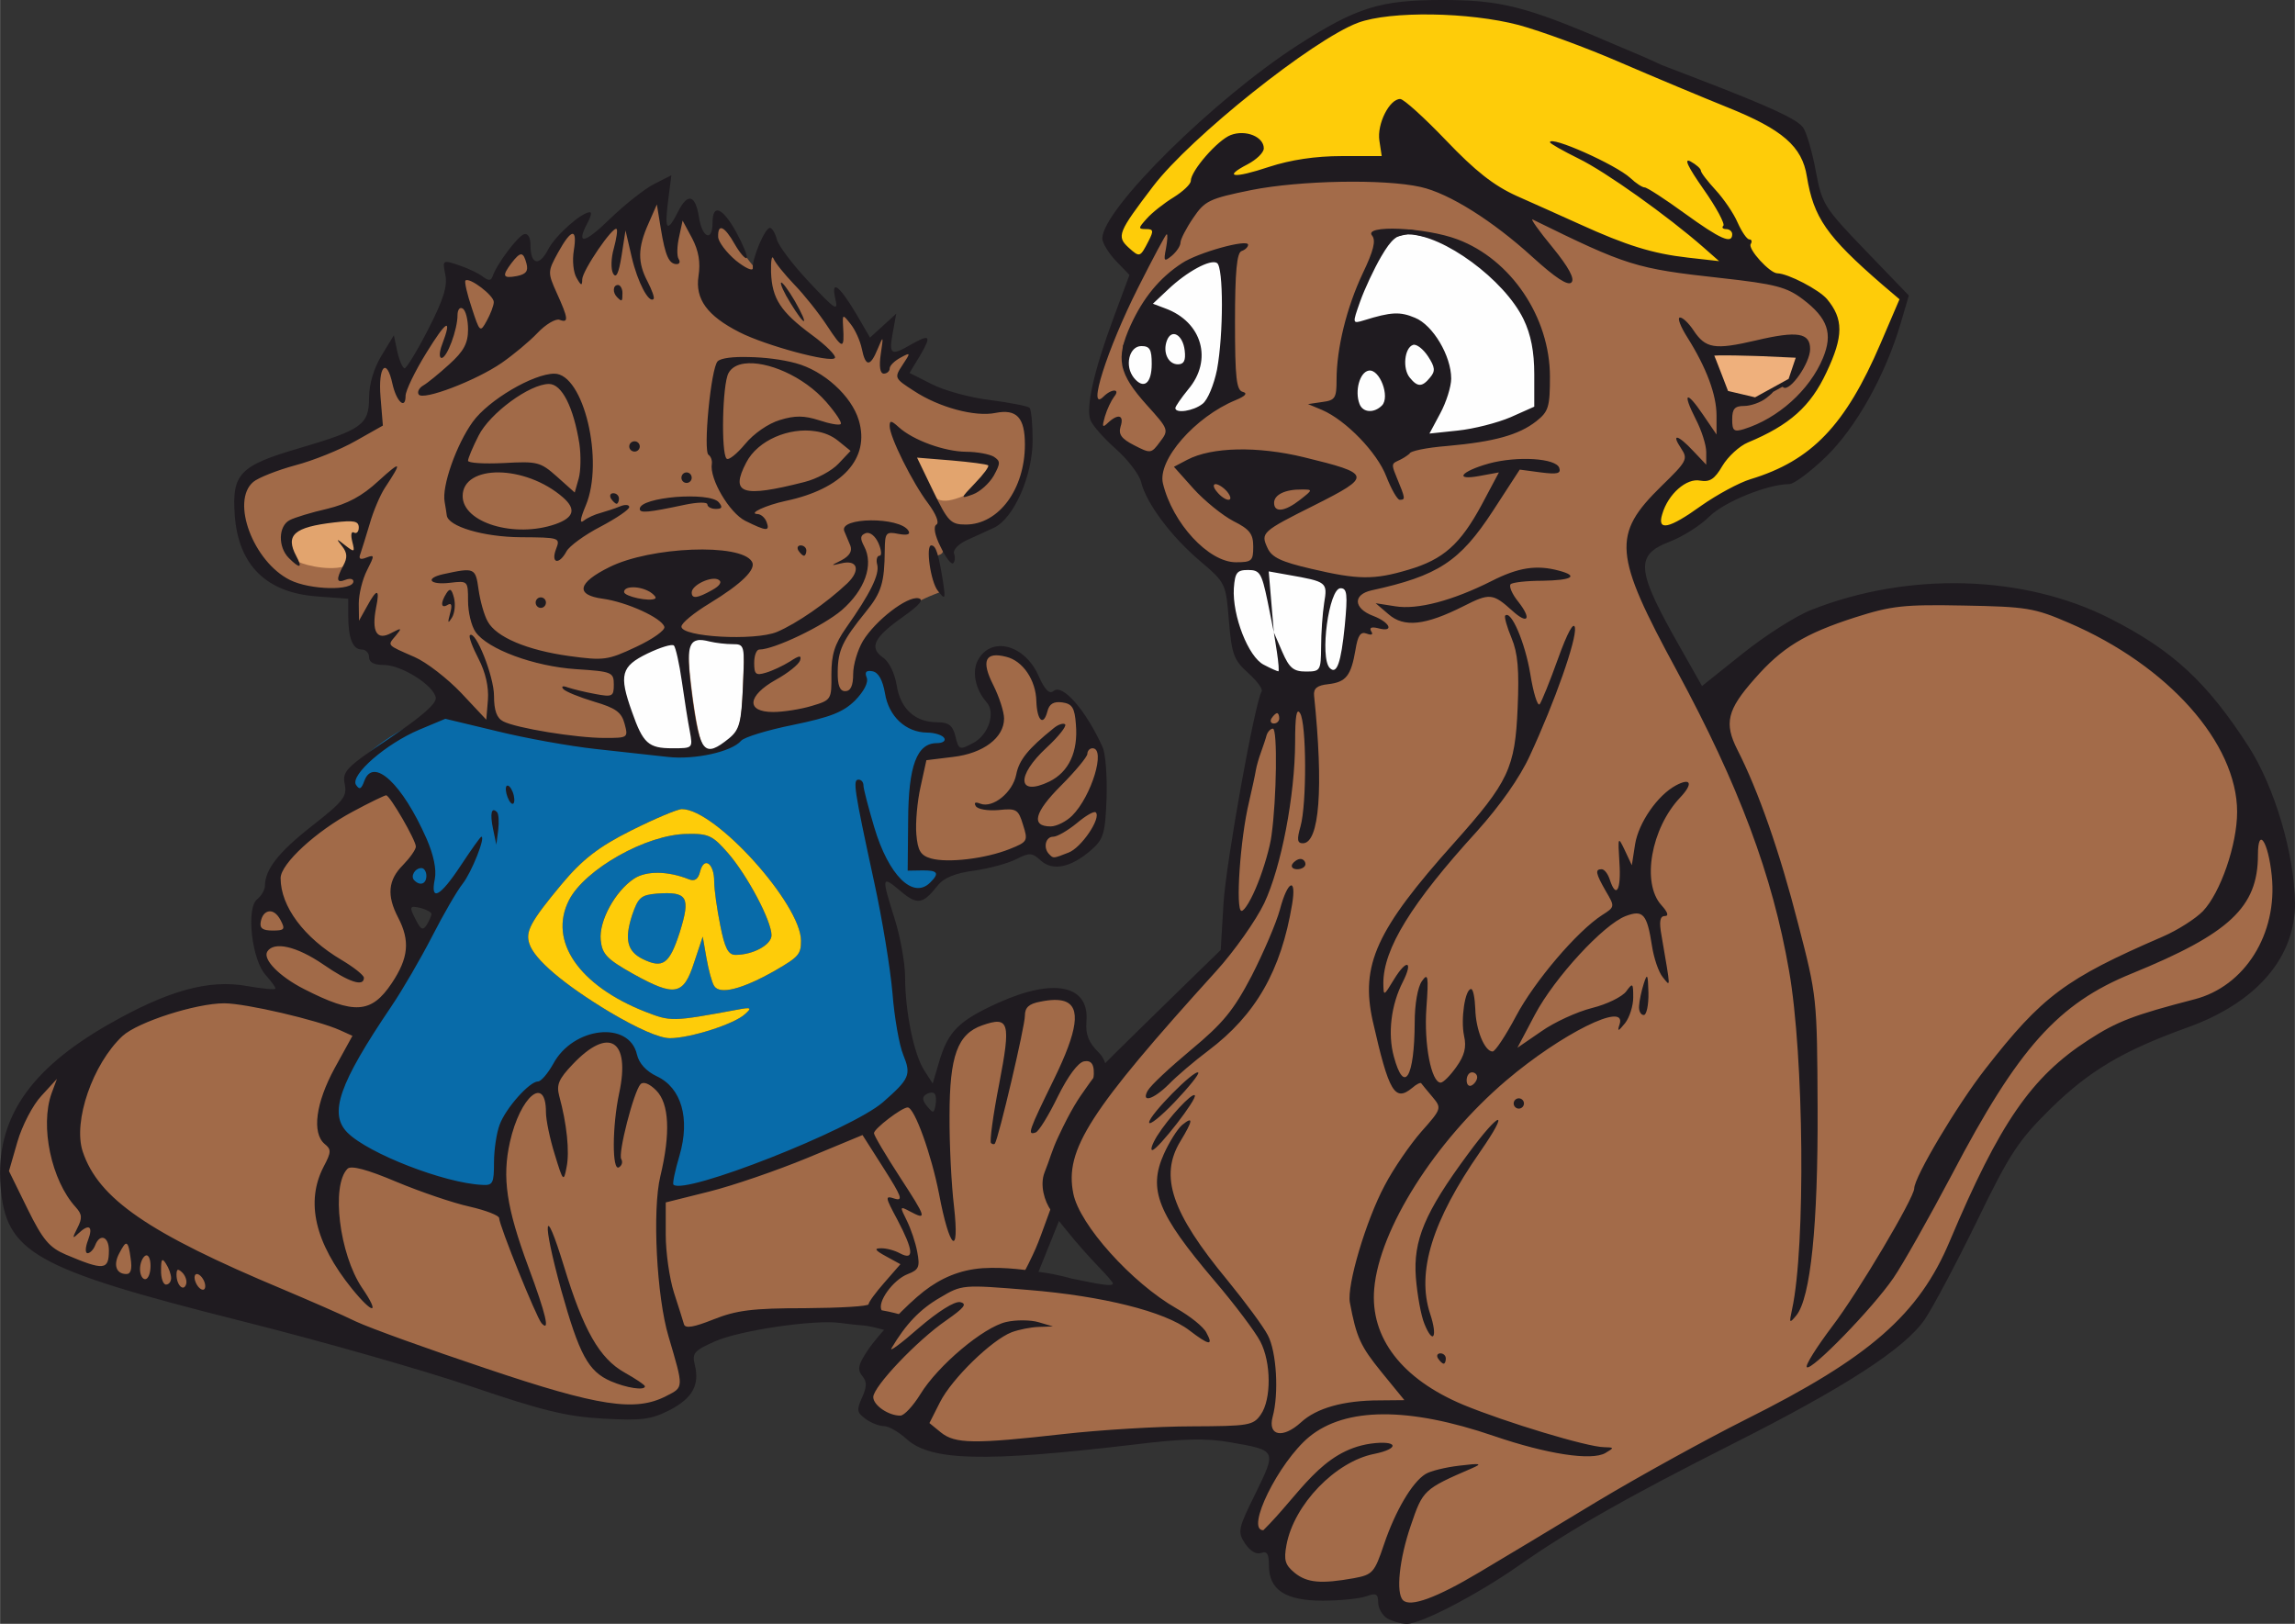 <?xml version="1.0" encoding="UTF-8"?>
<!DOCTYPE svg PUBLIC "-//W3C//DTD SVG 1.1//EN" "http://www.w3.org/Graphics/SVG/1.1/DTD/svg11.dtd">
<!-- Creator: CorelDRAW X6 -->
<svg xmlns="http://www.w3.org/2000/svg" xml:space="preserve" width="98.085mm" height="69.398mm" version="1.1" style="shape-rendering:geometricPrecision; text-rendering:geometricPrecision; image-rendering:optimizeQuality; fill-rule:evenodd; clip-rule:evenodd"
viewBox="0 0 9808 6940"
 xmlns:xlink="http://www.w3.org/1999/xlink">
 <rect x="0" y="0" width="9808" height="6940" fill="#333333" stroke="none"/>
 <defs>
  <style type="text/css">
   <![CDATA[
    .str0 {stroke:#1F1B20;stroke-width:16.68}
    .fil1 {fill:#086BA9}
    .fil4 {fill:#1F1B20}
    .fil0 {fill:#A16A48}
    .fil6 {fill:#A36B49}
    .fil3 {fill:#E2A46E}
    .fil7 {fill:#EFB07C}
    .fil5 {fill:#FECC09}
    .fil2 {fill:#FEFEFE}
   ]]>
  </style>
 </defs>
 <g id="__x0023_Layer_x0020_1">
  <path class="fil0" d="M2644 948c-49,36 -153,117 -175,155 -1,-62 22,-70 -5,-126 -59,22 -140,140 -172,176 -38,-83 -51,-115 -82,-108 -48,78 -93,152 -116,163 -16,7 -71,-21 -118,-44 -49,117 -61,153 -145,282 -32,51 -90,145 -120,221 -28,-37 -15,-114 -68,-123 -46,36 -29,168 -31,214 -15,61 -66,84 -121,115 -136,77 -284,80 -419,156 -94,79 -32,251 18,339 69,128 233,187 371,161 25,-5 33,-3 61,-16 -3,58 -19,102 5,178 107,117 147,131 260,158 155,136 229,224 316,248 119,44 264,57 388,74 61,1 170,21 237,29 112,23 222,36 317,11 63,-16 124,-59 163,-93 36,-3 369,-98 438,-160 15,-30 8,-64 15,-96 9,-50 29,-99 62,-137 42,-49 89,-92 145,-124 54,-28 76,-43 149,-70 -18,-26 -24,-59 -30,-91 -4,-23 -6,-46 -5,-70 7,12 22,7 33,1 11,-3 20,-15 14,-27 -9,-32 -19,-65 -6,-79 35,-14 86,9 141,1 71,-13 129,-65 166,-125 46,-74 64,-164 60,-252 -2,-38 -2,-90 -32,-118 -26,-25 -76,-26 -109,-20 -51,10 -100,-5 -150,-16 -61,-15 -122,-36 -176,-67 -26,-16 -50,-28 -73,-48 -3,-32 33,-62 42,-84 6,-14 5,-40 -7,-37 -22,4 -56,32 -74,44 -11,15 -24,29 -38,39 0,-61 29,-120 10,-166 -39,39 -47,74 -75,112 -25,-62 -50,-147 -93,-193 -45,13 -30,23 -45,50 -115,-109 -169,-206 -271,-316 -28,25 -58,67 -60,89 -70,-69 -101,-159 -158,-211 -32,24 -37,59 -64,89 -50,-20 -53,-70 -88,-119 -60,16 -54,135 -58,172 -65,-94 -41,-242 -56,-257 -103,68 -135,78 -171,116l0 0zm1565 1948l0 0 0 0c-18,-36 -28,-108 39,-111 66,-2 117,23 147,69 45,55 40,133 57,197 14,-33 34,-73 77,-67 71,10 64,30 172,217 8,174 34,308 -7,360 -68,108 -109,101 -180,130 -101,-57 -123,-67 -164,-52 -116,50 -247,70 -373,55 -62,-5 -80,-74 -79,-127 -1,-106 18,-240 51,-338 101,-23 216,1 287,-89 56,-81 -4,-164 -27,-244zm-2577 489l0 0c-92,31 -184,95 -265,149 -66,57 -141,117 -184,195 -88,163 -97,221 -67,341 24,79 67,111 110,143 95,54 197,121 311,116 110,-19 173,-132 207,-226 21,-95 13,-137 -64,-269 -15,-87 105,-137 117,-214 -22,-75 -67,-152 -112,-215 -9,-8 -41,-21 -53,-20l0 0zm1201 1704l0 0 0 0c0,0 197,-17 307,-50 164,-51 613,-310 761,-361 6,-11 39,78 104,121 47,-107 -14,-462 285,-461 190,-125 378,-156 333,129 6,50 123,53 60,212 -62,156 -208,770 -392,937 -191,174 -462,15 -667,-6 -220,17 -490,15 -732,106 11,46 21,95 33,141 21,85 -36,120 -90,138 -81,30 -170,19 -255,19 -182,-30 -356,-97 -532,-151 -341,-106 -716,-203 -1052,-273 -314,-63 -740,-150 -907,-329 -66,-133 -70,-323 -32,-434 75,-148 176,-296 443,-419 149,-85 293,-151 448,-151 155,1 260,38 392,81 40,19 189,35 190,96 -33,109 -121,224 -142,339 89,140 72,160 315,233 584,228 320,186 515,-288 73,-77 143,-113 174,-140 53,-61 111,-128 196,-139 45,4 71,49 116,120 35,56 69,53 139,120 69,68 -10,410 -10,410z"/>
  <path class="fil1" d="M3734 2833c-8,-3 -25,-3 -37,7 -11,9 -13,20 -14,27 -2,7 -2,14 -1,21 0,10 -9,35 -29,59 -20,24 -49,48 -80,63 -4,2 -28,11 -57,20 -28,8 -62,17 -96,25 -169,39 -231,57 -274,89 -9,7 -48,26 -75,34 -81,26 -175,28 -395,3 -243,-28 -336,-44 -574,-98l-202 -46 -76 31c-89,37 -171,85 -238,141 -38,32 -66,86 -79,118 -4,8 -6,11 -7,24 -1,2 -1,4 0,7 0,1 0,3 0,5 1,2 3,7 3,7 0,0 6,8 6,8 0,1 10,8 10,8 0,0 12,3 12,3 0,0 7,0 9,-1 11,-2 14,-5 16,-7 3,-3 5,-4 6,-6 10,-11 22,-34 38,-61 5,-1 7,-3 18,1 16,7 55,43 91,95 36,52 73,120 101,189 4,9 3,13 2,19 -2,6 -7,14 -14,23 -14,20 -41,48 -41,91 0,23 8,44 21,59 14,15 31,23 47,26 16,4 31,4 45,1 14,-2 26,-5 39,-17 6,-6 10,-10 16,-18 6,-7 13,-17 21,-28 9,-11 20,-27 30,-40 -13,23 -20,42 -35,67 -24,38 -79,133 -124,217 -45,82 -112,197 -148,254 -95,147 -154,242 -190,314 -35,71 -48,121 -49,169 0,24 0,41 8,60 8,19 20,31 38,49 51,51 157,102 271,147 113,44 230,79 307,79l71 0 7 -96c8,-107 20,-164 36,-198 9,-17 36,-54 64,-85 15,-15 29,-29 42,-40 12,-11 24,-18 26,-19 31,-13 53,-40 80,-82 18,-29 51,-67 62,-76 60,-50 156,-64 209,-39 13,7 18,10 24,16 5,7 12,18 22,38 27,58 55,88 106,119 46,28 74,65 88,117 14,52 12,118 -8,198 -10,37 -20,78 -23,92l-17 73 85 -14c65,-11 169,-44 288,-88 118,-44 249,-99 359,-152 143,-69 220,-118 280,-183 21,-23 39,-46 41,-78 2,-31 -7,-62 -22,-119 -9,-31 -23,-112 -30,-172 -25,-202 -56,-388 -108,-634 -19,-93 -26,-138 -34,-188 33,119 70,218 114,275 24,32 51,55 83,64 33,8 69,-4 95,-28l78 -73 -139 -9 -30 -2 2 -150c3,-191 14,-262 40,-314 13,-25 38,-41 65,-41 5,0 8,0 13,0 5,-1 12,3 26,-14 7,-9 8,-25 6,-33 -3,-8 -7,-12 -9,-14 -5,-5 -8,-6 -11,-8 -17,-11 -31,-14 -49,-14l-1 0c-1,0 -33,-4 -55,-9 -32,-7 -38,-10 -71,-44 -36,-35 -37,-38 -50,-87 -9,-33 -16,-56 -23,-74 -8,-19 -17,-34 -32,-44 -6,-3 -11,-7 -20,-9l0 0z"/>
  <g id="_754526368">
   <path class="fil2" d="M2805 3206c-40,-12 -66,-49 -102,-146 -61,-170 -58,-215 19,-264 58,-37 149,-71 160,-60 9,9 19,64 61,319 18,112 21,148 12,154 -16,10 -111,8 -150,-3l0 0z"/>
   <path class="fil2" d="M3003 3184c-17,-32 -37,-142 -53,-288 -12,-102 -8,-164 11,-176 6,-3 57,0 115,7l106 12 -6 163c-7,203 -13,223 -75,272 -57,46 -79,48 -98,10l0 0z"/>
  </g>
  <path class="fil3" d="M1270 2236c43,-18 193,-51 264,-56 0,41 9,53 7,91 -2,43 -21,122 -49,140 -54,35 -185,8 -218,-11 -45,-25 -66,-131 -4,-164l0 0z"/>
  <path class="fil3" d="M3956 2057c-30,-60 -53,-110 -53,-110 1,-2 182,14 227,20 22,3 99,12 101,14 29,71 -58,79 -98,132 -96,42 -147,43 -177,-56l0 0z"/>
  <path class="fil4" d="M2869 749l-73 37c-40,20 -126,88 -190,150 -110,107 -147,113 -94,14 13,-24 17,-43 9,-43 -36,0 -147,99 -178,158 -38,75 -76,67 -76,-16 0,-35 -11,-53 -28,-48 -28,10 -117,129 -134,180 -7,19 -17,20 -41,2 -17,-14 -63,-36 -102,-49 -71,-24 -72,-23 -59,41 10,48 -9,107 -73,232 -47,92 -93,167 -101,167 -8,0 -22,-31 -31,-70l-15 -71 -53 87c-33,55 -53,122 -53,180 0,115 -31,137 -300,216 -253,74 -287,109 -274,287 16,213 135,330 351,346l134 10 0 73c0,95 19,144 58,144 17,0 31,15 31,33 0,22 22,33 63,33 75,0 212,86 222,139 5,25 -58,80 -197,174 -187,125 -203,142 -192,196 11,53 -6,74 -140,179 -142,111 -201,186 -201,256 0,16 -15,43 -34,58 -47,39 -22,259 37,323 23,26 42,51 42,58 0,6 -55,1 -123,-11 -162,-29 -337,19 -592,165 -339,194 -481,406 -460,688 21,287 142,355 1026,578 340,85 784,212 987,281 303,103 405,128 562,137 165,9 205,4 284,-36 98,-51 130,-107 108,-195 -12,-49 -2,-60 86,-99 106,-47 422,-94 535,-79 37,5 82,10 100,11 54,5 106,28 192,42 85,15 182,44 261,17 78,-28 151,-27 268,-221l245 -608c39,-135 123,-316 39,-397 -43,-43 -56,-76 -52,-131 14,-157 -138,-189 -377,-81 -168,76 -214,122 -252,250l-28 95 -36 -56c-44,-67 -82,-252 -82,-399 0,-58 -20,-170 -44,-247 -58,-184 -57,-189 24,-121 72,61 96,57 159,-23 27,-34 75,-53 156,-64 64,-9 145,-31 180,-49 57,-29 68,-28 105,6 51,46 128,30 213,-43 55,-48 62,-69 68,-222 3,-93 -4,-192 -17,-220 -71,-157 -171,-272 -209,-240 -18,15 -37,-3 -64,-63 -59,-136 -204,-173 -260,-68 -26,49 -11,124 37,179 40,44 9,139 -56,174 -60,32 -63,31 -78,-32 -11,-43 -29,-56 -76,-56 -95,0 -158,-57 -174,-158 -8,-51 -33,-102 -59,-119 -60,-43 -38,-86 85,-173 72,-51 92,-75 67,-80 -48,-10 -183,94 -237,182 -23,39 -42,102 -42,142 0,50 -11,73 -34,73 -23,0 -33,-24 -32,-84 1,-91 21,-133 120,-255 67,-82 80,-125 81,-264 1,-74 5,-80 59,-69 38,7 52,2 42,-14 -37,-60 -298,-58 -274,2 6,15 18,43 26,62 9,24 -4,44 -37,62 -48,24 -49,25 -3,14 71,-18 86,29 26,86 -88,83 -215,171 -300,207 -95,39 -408,22 -408,-23 0,-15 54,-59 120,-99 138,-84 202,-147 181,-179 -48,-79 -433,-64 -609,24 -136,67 -147,119 -28,135 102,14 252,82 263,120 5,14 -50,53 -121,86 -121,57 -138,59 -285,39 -181,-25 -313,-81 -349,-148 -15,-26 -32,-87 -39,-136 -13,-94 -17,-95 -151,-66 -80,18 -58,47 28,37 77,-9 78,-9 78,77 0,48 14,107 32,133 52,74 250,147 429,159 154,10 162,13 162,66 0,51 -6,54 -80,40 -44,-8 -96,-21 -117,-28 -21,-8 -29,-5 -19,7 10,11 69,35 132,54 92,27 117,45 130,94 16,60 15,61 -85,61 -122,0 -379,-42 -434,-71 -27,-14 -39,-46 -39,-109 0,-83 -79,-282 -103,-259 -6,6 11,51 37,101 30,58 44,120 40,175l-7 85 -107 -114c-59,-62 -149,-132 -200,-154 -121,-53 -116,-48 -80,-91 28,-34 26,-35 -20,-11 -61,33 -84,-6 -64,-109 17,-82 4,-84 -39,-5l-34 61 -1 -73c0,-41 16,-105 35,-142 33,-65 33,-68 -2,-55 -27,11 -35,6 -26,-16 6,-18 24,-75 40,-129 15,-53 44,-121 64,-152 76,-115 72,-120 -26,-31 -71,66 -134,99 -221,120 -66,15 -138,37 -159,48 -49,25 -51,115 -4,162 47,47 60,44 32,-8 -48,-90 -10,-124 162,-144 85,-10 105,-6 105,22 0,18 -10,28 -21,21 -11,-6 -14,10 -7,38 12,47 10,48 -30,17 -39,-31 -40,-30 -13,4 22,28 23,49 5,82 -32,60 -30,77 10,61 18,-7 33,-4 33,7 0,41 -185,37 -271,-6 -157,-78 -254,-337 -157,-419 21,-18 102,-50 179,-71 77,-20 193,-67 258,-104l117 -66 -10 -122c-11,-132 26,-172 51,-56 17,76 56,112 56,51 0,-22 40,-105 89,-184 86,-140 112,-154 67,-35 -12,31 -13,57 -2,57 23,0 68,-121 68,-183 0,-23 10,-36 22,-28 13,7 23,48 23,89 0,59 -18,93 -80,149 -44,40 -94,81 -112,91 -17,10 -26,27 -19,38 17,28 245,-59 355,-135 49,-34 118,-91 153,-128 35,-37 78,-62 94,-56 40,15 38,-5 -12,-115 -39,-87 -39,-91 6,-173 57,-103 83,-106 67,-8 -7,42 -2,94 12,117 19,34 24,35 24,6 1,-38 132,-230 147,-215 5,5 -1,42 -12,83 -12,41 -13,89 -3,107 13,23 24,0 36,-75l17 -109 27 116c25,106 73,197 93,177 5,-5 -7,-38 -25,-73 -44,-83 -43,-146 3,-249l36 -82 17 104c19,116 35,151 68,151 12,0 16,-10 8,-22 -8,-13 -7,-55 2,-94l15 -70 41 76c28,54 36,103 27,161 -15,98 37,170 175,240 111,57 393,133 408,110 6,-10 -38,-54 -98,-98 -134,-99 -171,-155 -175,-269 -1,-49 3,-75 11,-57 7,18 47,67 88,110 41,42 105,122 141,177 67,102 74,102 68,3 -3,-54 -2,-54 32,-11 20,25 41,72 48,106 16,78 36,78 68,0 24,-58 25,-57 13,22 -8,54 -3,84 13,84 13,0 25,-10 25,-22 0,-12 20,-32 46,-46 44,-24 45,-23 9,31 -36,55 -35,57 49,111 106,70 261,112 348,94 91,-18 126,20 126,135 0,191 -112,342 -253,342 -64,0 -76,-13 -139,-143l-69 -143 147 12c81,7 151,16 157,21 5,5 -20,39 -56,76 -64,67 -64,68 -9,48 30,-11 70,-47 89,-80 29,-53 29,-62 0,-81 -19,-11 -72,-21 -118,-21 -93,-1 -226,-49 -288,-105 -32,-29 -39,-30 -39,-5 0,47 98,243 164,330 34,46 49,83 36,91 -14,8 -8,45 18,96 22,46 46,77 54,69 7,-8 9,-26 3,-41 -5,-15 18,-40 52,-56 34,-15 87,-40 118,-54 85,-39 166,-222 166,-374 0,-69 -6,-132 -13,-139 -7,-7 -83,-22 -168,-33 -85,-10 -198,-41 -250,-68l-95 -48 46 -76c49,-84 42,-92 -42,-44 -83,48 -93,42 -76,-50l15 -83 -56 51 -56 51 -58 -100c-74,-124 -110,-151 -90,-65 13,55 0,47 -111,-71 -69,-73 -132,-156 -139,-183 -7,-28 -21,-50 -30,-50 -21,0 -76,130 -73,172 1,15 -32,0 -73,-33 -40,-34 -74,-79 -75,-100 -2,-60 27,-47 71,31 22,38 45,64 51,59 6,-6 -16,-58 -47,-115 -58,-102 -99,-118 -99,-36 0,83 -44,66 -58,-23 -15,-97 -48,-106 -89,-25 -46,92 -59,81 -44,-37l15 -118zm-642 338l0 0c10,1 16,14 23,40 8,32 -2,45 -42,53 -60,11 -64,0 -22,-56 19,-25 32,-37 41,-37zm-238 112l0 0c16,-16 122,64 121,92 0,15 -14,51 -30,80 -28,51 -30,50 -64,-55 -20,-59 -32,-112 -27,-117zm1349 9l0 0 0 0c4,-5 31,31 59,79 62,109 47,116 -19,8 -27,-43 -45,-83 -40,-87zm-697 10l0 0c10,0 19,16 19,34 0,38 -2,39 -23,18 -20,-20 -18,-52 4,-52zm559 308l0 0 0 0c65,1 141,10 200,26 120,32 239,140 270,244 49,163 -70,294 -313,345 -83,18 -162,54 -120,56 14,0 32,15 39,34 15,41 0,40 -91,-5 -68,-34 -154,-180 -143,-244 2,-14 -4,-31 -14,-38 -24,-14 10,-372 39,-400 14,-14 68,-20 133,-18zm-19 28l0 0c95,-13 253,53 350,164 40,46 68,88 62,94 -6,7 -48,-1 -93,-16 -63,-20 -102,-21 -167,-1 -50,15 -112,58 -149,103 -35,42 -71,71 -79,62 -24,-24 -18,-317 8,-365 12,-23 37,-37 68,-41zm-812 43l0 0 0 0c125,0 214,374 134,564 -24,57 -27,79 -8,64 15,-12 48,-27 72,-33 24,-7 62,-19 83,-28 22,-9 39,-7 39,3 0,11 -55,48 -123,84 -68,35 -133,83 -145,105 -32,60 -68,52 -45,-9 19,-49 16,-50 -151,-51 -159,-1 -311,-46 -316,-94 -1,-9 -5,-34 -9,-57 -13,-66 50,-245 120,-342 67,-93 259,-206 349,-206zm-23 44l0 0c55,0 105,99 130,256 7,49 6,116 -3,148l-17 60 -76 -68c-71,-63 -83,-66 -228,-58 -84,4 -152,0 -152,-10 0,-10 20,-58 45,-107 49,-97 219,-221 301,-221l0 0zm1138 202l0 0c37,5 71,19 98,41l53 43 -52 55c-28,30 -93,65 -145,78 -267,68 -319,51 -249,-83 50,-97 185,-151 295,-134l0 0zm-772 43l0 0c12,0 22,10 22,22 0,12 -10,22 -22,22 -13,0 -23,-10 -23,-22 0,-12 10,-22 23,-22zm-580 133l0 0c87,1 194,37 274,107 57,50 47,86 -32,114 -175,61 -397,-6 -397,-120 0,-68 68,-102 155,-101zm802 0l0 0c12,0 22,10 22,23 0,12 -10,22 -22,22 -12,0 -22,-10 -22,-22 0,-13 10,-23 22,-23zm-313 89l0 0c13,0 24,10 24,23 0,12 -5,22 -10,22 -5,0 -16,-10 -24,-22 -7,-13 -3,-23 10,-23zm267 16l0 0 0 0c80,-6 164,-1 184,23 17,21 14,28 -13,28 -20,0 -36,-9 -36,-19 0,-11 -42,-10 -95,1 -160,34 -194,37 -194,18 0,-26 74,-44 154,-51zm811 155l0 0c18,-7 41,11 55,42 13,30 15,54 5,54 -11,0 -16,18 -10,39 10,42 -30,123 -133,269 -49,70 -63,114 -63,199 1,108 0,110 -84,135 -46,14 -121,26 -165,26 -117,0 -111,-69 12,-138 51,-28 97,-65 103,-82 7,-23 -2,-23 -43,4 -29,18 -75,40 -103,48 -43,13 -50,7 -50,-42 0,-32 10,-57 22,-57 63,0 272,-100 352,-168 99,-86 138,-194 96,-273 -18,-34 -17,-47 6,-56l0 0zm-277 52l0 0c13,0 24,10 24,22 0,12 -5,22 -10,22 -6,0 -16,-10 -24,-22 -7,-12 -3,-22 10,-22zm558 0l0 0c20,0 31,35 51,161 10,69 8,73 -23,33 -31,-38 -53,-194 -28,-194zm-909 147l0 0c16,9 5,26 -28,44 -64,36 -87,38 -87,10 0,-32 86,-72 115,-54l0 0zm-365 32l0 0c23,0 50,7 72,20 17,11 28,24 22,28 -22,15 -133,-9 -133,-28 0,-14 17,-20 39,-20l0 0zm-780 12l0 0 0 0c5,4 9,14 14,33 7,28 3,66 -9,85 -17,27 -19,23 -8,-17 10,-36 7,-48 -10,-38 -29,18 -32,-8 -5,-50 7,-11 13,-16 18,-13zm385 31l0 0c12,0 22,10 22,22 0,13 -10,23 -22,23 -12,0 -22,-10 -22,-23 0,-12 10,-22 22,-22zm667 184l0 0c14,-4 32,-1 56,5 25,6 68,11 97,11 51,0 52,4 44,181 -7,156 -15,185 -60,222 -104,84 -124,62 -156,-172 -23,-174 -23,-237 19,-247l0 0zm-98 22l0 0c7,7 23,76 34,154 11,77 26,173 34,213 13,72 13,72 -75,72 -102,0 -125,-21 -172,-155 -57,-159 -47,-195 66,-250 54,-26 105,-42 113,-34l0 0zm1420 48l0 0c71,17 127,99 129,190 3,83 30,108 47,44 8,-33 27,-44 64,-39 42,6 53,23 58,94 10,117 -30,203 -113,244 -137,66 -144,-23 -12,-145 51,-47 86,-92 79,-99 -7,-7 -30,0 -50,17 -108,87 -147,135 -159,197 -15,77 -100,145 -153,125 -22,-9 -29,-5 -20,10 8,14 52,21 98,17 76,-8 84,-3 104,63 22,69 20,73 -58,104 -103,41 -263,60 -335,40 -45,-13 -57,-33 -63,-104 -4,-49 4,-140 18,-202l25 -114 114 -14c129,-15 218,-82 218,-164 0,-29 -21,-93 -46,-143 -53,-104 -35,-144 55,-121l0 0zm-571 62l0 0c25,5 43,37 53,94 16,99 89,167 180,168 32,0 66,11 73,23 8,12 -6,22 -31,22 -86,0 -122,97 -123,331l-2 214 62 -1c67,-1 75,12 34,52 -73,73 -178,-31 -239,-237 -25,-84 -46,-164 -46,-178 0,-14 -9,-25 -21,-25 -25,0 -20,37 66,434 35,159 70,374 79,478 8,104 29,223 46,264 35,86 27,103 -87,203 -137,118 -849,398 -895,352 -5,-5 7,-61 26,-125 46,-158 8,-289 -97,-338 -46,-22 -76,-55 -85,-93 -33,-146 -273,-119 -358,40 -23,41 -52,75 -65,75 -36,0 -138,114 -164,185 -13,34 -24,107 -24,161 0,89 -5,99 -50,96 -161,-7 -487,-134 -576,-223 -81,-81 -37,-208 186,-538 49,-72 127,-207 175,-300 48,-94 107,-196 131,-226 38,-48 99,-201 80,-201 -4,0 -43,55 -88,123 -89,135 -131,156 -111,58 8,-41 -5,-103 -35,-172 -104,-236 -228,-351 -266,-248 -13,36 -21,40 -36,17 -25,-42 129,-176 272,-236l110 -46 221 53c121,30 311,64 421,76 110,12 249,27 309,34 115,13 273,-22 313,-69 12,-15 113,-46 223,-68 159,-33 213,-54 264,-104 38,-39 58,-77 50,-98 -10,-24 -2,-32 25,-27l0 0zm940 329l0 0c58,0 -4,205 -87,288 -25,25 -67,46 -92,46 -85,0 -70,-60 44,-174 62,-62 113,-124 113,-136 0,-13 10,-24 22,-24zm-2504 161l0 0c7,-6 18,6 26,26 8,21 9,43 3,49 -6,6 -17,-6 -25,-27 -8,-20 -10,-42 -4,-48zm-515 40l0 0c16,0 127,192 127,219 0,13 -25,48 -55,79 -64,64 -70,130 -21,224 52,100 45,173 -27,281 -87,130 -160,135 -375,25 -106,-54 -177,-127 -157,-160 28,-45 125,-23 238,54 111,77 175,98 175,58 0,-11 -43,-45 -95,-76 -161,-95 -261,-229 -261,-350 0,-61 152,-201 308,-284 72,-39 137,-70 143,-70l0 0zm1264 59l0 0 0 0c144,0 509,407 509,562 0,58 -9,69 -109,127 -142,81 -238,105 -262,67 -10,-15 -24,-69 -33,-119l-16 -92 -37 111c-45,140 -82,147 -259,49 -114,-64 -134,-85 -140,-146 -8,-81 61,-209 143,-262 52,-34 144,-33 234,3 25,10 39,-1 48,-34 17,-65 60,-34 60,43 0,34 12,119 26,188 19,97 34,126 65,126 75,0 154,-43 154,-84 0,-61 -102,-254 -185,-350 -66,-76 -84,-85 -176,-83 -174,2 -436,151 -504,282 -91,177 45,367 323,477 113,44 115,44 397,-8 58,-11 62,-8 33,18 -44,43 -236,104 -322,104 -45,0 -138,-41 -258,-112 -196,-118 -322,-225 -343,-292 -17,-51 3,-92 138,-254 87,-104 156,-159 298,-230 100,-50 197,-91 216,-91zm-790 13l0 0 0 0c7,7 9,41 5,76l-8 63 -14 -67c-14,-67 -7,-96 17,-72zm2559 1l0 0c24,24 -62,152 -117,172 -66,26 -64,25 -82,7 -27,-27 -16,-75 17,-75 17,0 62,-26 101,-58 38,-32 74,-53 81,-46zm-2882 238l0 0c11,0 21,15 21,33 0,35 -27,45 -52,19 -17,-17 3,-52 31,-52zm1007 109l0 0c130,-9 144,14 97,165 -44,136 -72,157 -158,115 -67,-33 -79,-84 -46,-187 25,-77 38,-87 107,-93zm-1050 62l0 0c2,-8 16,-6 41,0 25,7 45,18 45,26 -1,8 -10,28 -20,45 -16,25 -25,22 -44,-15 -17,-32 -25,-49 -22,-56zm-608 14l0 0c16,-2 34,10 48,36 22,41 18,46 -33,46 -43,0 -56,-10 -51,-37 5,-28 19,-43 36,-45zm3399 384l0 0c72,24 56,127 -44,332 -110,225 -116,242 -79,229 13,-4 55,-72 94,-152 44,-89 87,-147 113,-152 61,-11 68,69 -68,429 -136,360 -115,325 -170,437 -56,112 -147,241 -262,259 -158,25 -207,-34 -365,-61 -21,-34 49,-131 112,-155 47,-18 52,-31 40,-94 -7,-40 -28,-101 -45,-135 -30,-60 -30,-62 13,-39 75,40 72,29 -42,-146 -61,-94 -111,-178 -111,-188 0,-19 119,-110 144,-110 29,0 101,200 134,369 45,239 89,276 64,54 -11,-92 -20,-267 -19,-389 0,-254 34,-348 140,-385 115,-40 123,-14 72,251 -26,132 -41,245 -35,252 6,6 14,7 17,2 16,-24 129,-504 128,-546 0,-35 17,-51 66,-60 44,-9 78,-10 103,-2l0 0zm-3591 9l0 0c92,0 400,72 495,115l53 24 -76 138c-81,149 -98,277 -43,324 29,23 29,35 -4,97 -78,150 -38,325 121,522 92,113 121,110 43,-4 -97,-144 -133,-438 -62,-509 15,-15 84,3 209,56 103,43 244,91 313,106 70,16 126,38 126,49 0,31 159,424 181,449 38,42 19,-38 -56,-240 -94,-254 -113,-382 -79,-534 44,-196 154,-288 154,-128 0,34 17,115 38,182 35,115 38,118 50,54 14,-66 1,-187 -31,-304 -13,-49 -3,-73 58,-137 154,-162 247,-104 198,124 -30,141 -31,335 -1,317 13,-8 17,-23 10,-35 -15,-23 53,-288 82,-320 12,-13 38,-3 67,26 56,56 62,183 18,367 -35,143 -16,516 35,685 65,221 66,216 -9,254 -132,69 -289,45 -770,-117 -245,-82 -495,-172 -557,-201 -61,-30 -202,-91 -313,-138 -574,-240 -788,-387 -855,-589 -42,-129 43,-374 170,-493 65,-60 314,-140 435,-140l0 0zm-715 323l0 0 -23 62c-50,140 -1,372 103,486 28,31 29,47 7,90 -22,43 -21,47 3,24 47,-45 66,-33 43,27 -12,31 -13,56 -2,56 10,0 25,-15 32,-33 20,-53 59,-39 59,21 0,85 -21,87 -184,18 -70,-30 -98,-62 -164,-196l-79 -161 36 -125c20,-69 66,-158 103,-197l66 -72zm3751 63l0 0c6,6 8,29 4,50 -7,35 -10,35 -36,4 -21,-25 -22,-40 -4,-51 13,-8 30,-10 36,-3zm-308 177l0 0 91 143c75,118 84,140 47,129 -43,-14 -42,-9 11,90 69,131 73,176 12,144 -23,-13 -61,-23 -83,-22 -30,0 -24,9 22,34l62 34 -68 78c-37,42 -68,84 -68,93 0,9 -122,16 -272,17 -225,0 -293,9 -391,48 -83,33 -120,40 -126,21 -4,-14 -23,-75 -43,-136 -19,-60 -35,-171 -35,-247l0 -138 184 -46c101,-25 290,-90 421,-144l236 -98zm-1345 394l0 0 0 0c3,-23 26,27 69,167 83,273 152,394 259,454 48,27 87,53 87,59 0,19 -79,7 -146,-22 -96,-42 -134,-112 -212,-390 -41,-150 -60,-245 -57,-268zm-1800 71l0 0c7,3 12,23 17,62 7,45 1,67 -18,67 -44,0 -57,-39 -31,-88 16,-30 25,-45 32,-41zm79 51l0 0c13,-8 23,11 23,43 0,32 -10,57 -23,57 -12,0 -22,-19 -22,-43 0,-24 10,-49 22,-57zm72 20l0 0c4,-4 9,1 17,14 12,18 22,46 22,61 0,15 -9,28 -22,28 -12,0 -22,-28 -21,-62 0,-23 1,-37 4,-41l0 0zm67 40l0 0c4,-1 11,3 20,12 13,13 21,36 16,50 -11,33 -41,3 -41,-41 0,-13 2,-19 5,-21l0 0zm82 18l0 0c11,0 25,15 32,33 7,19 4,34 -6,34 -11,0 -25,-15 -32,-34 -7,-18 -4,-33 6,-33z"/>
  <path class="fil5" d="M7121 2112c29,-33 111,-87 175,-107 41,-13 130,-122 171,-143 119,-56 223,-125 277,-204 52,-78 95,-197 95,-255 0,-60 -42,-114 -98,-152 -259,-99 -344,-85 -596,-131 -71,-14 -76,-12 -265,-88 -106,-42 -425,-165 -495,-204 -107,-45 -188,-53 -437,-130 -183,1 -394,4 -523,42 -136,23 -267,81 -458,234 -35,62 -88,143 -101,143 -15,0 -89,-43 -94,-61 -5,-22 6,-101 75,-194 70,-93 148,-173 246,-265 222,-208 574,-473 700,-521 134,-51 458,-47 683,3 104,23 284,98 569,219 96,41 315,124 381,150 72,29 242,115 285,200 8,17 32,120 41,160 29,126 217,305 383,476 -132,314 -192,461 -287,570 -75,87 -200,166 -323,207 -74,25 -171,70 -261,130 -206,154 -245,55 -143,-79l0 0z"/>
  <path class="fil6" d="M5723 6784c-121,18 -183,-13 -234,-67 -36,-106 -82,-95 -152,-171 29,-216 140,-303 130,-363 -10,-62 -198,-64 -404,-63 -181,1 -334,22 -594,48 -259,26 -389,33 -437,9 -116,-54 -237,-100 -310,-162 -11,-47 -8,-146 -7,-177 239,-341 356,-374 511,-382 272,20 695,108 695,108 -199,-189 -389,-334 -390,-527 0,-163 223,-462 669,-938 107,-115 61,-203 65,-346 59,-356 101,-673 168,-821 -164,-130 -156,-247 -183,-499 -93,0 -275,-268 -340,-398 -56,-161 -232,-124 -233,-318 5,-91 48,-219 91,-325 43,-110 77,-195 206,-401 28,-25 157,-135 186,-149 50,-24 258,-73 394,-86 149,-13 473,-1 541,17 108,35 316,104 472,162 265,113 524,205 750,232 257,32 352,58 435,127 61,49 85,111 80,169 -11,115 -155,285 -295,354 -98,62 -163,146 -234,194 -64,42 -137,49 -191,91 -146,153 -138,227 -103,369 19,72 47,127 265,554 229,-219 343,-333 628,-433 183,-63 306,-46 594,-33 205,10 310,48 447,107 349,151 507,356 650,659 58,111 129,291 149,428 20,161 -52,332 -157,437 -62,62 -179,117 -297,149 -289,78 -358,131 -520,292 -137,137 -242,294 -393,640 -84,193 -135,281 -235,386 -142,149 -332,265 -715,466 -323,168 -457,242 -873,491 -191,114 -371,218 -414,238 -83,40 -147,40 -165,22 -56,-97 -79,-131 -250,-90l0 0z"/>
  <polygon class="fil2 str0" points="5217,1092 5064,1140 4940,1250 4866,1363 4808,1478 4806,1566 4855,1654 4960,1751 5022,1816 5247,1689 5244,1350 5244,1112 "/>
  <polygon class="fil2 str0" points="5935,1012 5846,1164 5779,1339 5736,1728 5867,1856 5915,1952 5971,1938 6095,1886 6409,1837 6585,1745 6564,1436 6422,1173 6259,1055 6131,1013 6026,989 "/>
  <polygon class="fil2 str0" points="5403,2414 5296,2421 5258,2451 5256,2565 5295,2779 5411,2898 5549,2928 5650,2904 5735,2883 5766,2792 5789,2583 5773,2500 5608,2451 "/>
  <g id="_754528960">
   <path class="fil4" d="M7102 278l156 60c307,118 422,171 448,207 14,19 39,103 54,185 27,143 35,156 213,341l185 192 -35 119c-66,223 -190,444 -318,569 -67,65 -138,118 -158,118 -92,0 -279,76 -342,139 -38,38 -114,86 -169,107 -151,58 -144,121 48,458l90 159 174 -139c95,-76 226,-160 292,-186 417,-165 910,-151 1279,37 268,136 414,272 592,548 110,172 195,457 197,666 3,234 -165,429 -464,535 -271,98 -415,183 -582,347 -137,136 -173,190 -314,481 -88,180 -188,368 -222,418 -86,125 -339,289 -823,533 -451,228 -691,364 -912,519 -179,125 -419,250 -479,249 -24,0 -62,-11 -83,-23l0 0c-21,-13 -39,-43 -39,-68 0,-37 -9,-42 -50,-27 -27,10 -112,19 -187,19 -160,0 -230,-46 -230,-151 0,-49 -8,-62 -33,-53 -21,8 -47,-8 -69,-40 -33,-51 -30,-63 45,-215 90,-185 91,-183 -109,-218 -102,-18 -201,-16 -412,10 -642,76 -869,70 -972,-25 -32,-29 -75,-54 -95,-54 -21,0 -56,-14 -79,-31 -37,-27 -39,-38 -15,-91 21,-46 21,-68 2,-91 -19,-24 -25,-42 23,-112 47,-70 167,-195 239,-251 72,-56 153,-92 252,-99 100,-6 194,9 255,18 61,8 123,26 123,26 142,30 178,34 178,21l0 0c0,-5 -28,-37 -62,-72 -34,-35 -94,-102 -133,-151 -24,-30 -41,-49 -69,-88 -28,-39 -49,-109 -28,-163 22,-54 31,-94 59,-153 56,-120 88,-165 115,-203 26,-38 66,-91 90,-116 24,-25 244,-240 244,-240l245 -239 12 -200c11,-176 134,-858 163,-905 6,-10 -20,-45 -58,-79 -61,-55 -70,-79 -82,-223 -13,-160 -14,-162 -123,-255 -123,-104 -230,-247 -252,-337 -8,-33 -57,-97 -109,-143 -51,-45 -100,-101 -108,-123 -20,-54 15,-210 98,-434l69 -186 -58 -60c-32,-34 -58,-77 -58,-96 0,-124 478,-596 837,-827 251,-161 351,-192 617,-192 245,0 355,27 702,176l165 70 70 32zm-782 6443l0 0c100,-59 327,-196 504,-303 178,-107 463,-264 634,-350 533,-266 743,-450 875,-764 213,-505 349,-702 592,-859 123,-80 195,-107 453,-174 216,-55 357,-280 331,-529 -15,-146 -59,-212 -59,-88 0,223 -121,336 -540,507 -314,128 -484,317 -768,859 -98,185 -210,384 -250,442 -89,130 -352,400 -370,381 -8,-7 42,-86 109,-175 110,-144 350,-549 350,-589 0,-48 183,-356 305,-512 242,-310 341,-384 757,-564 63,-27 141,-77 172,-109 75,-79 146,-284 146,-424 0,-294 -295,-626 -719,-808 -148,-64 -181,-69 -449,-74 -258,-5 -309,1 -466,51 -214,69 -311,128 -429,263 -117,132 -130,189 -73,302 89,174 181,436 260,745 80,308 81,315 83,789 2,499 -30,809 -91,884 -30,36 -31,34 -18,-27 58,-266 51,-1082 -13,-1446 -71,-410 -214,-791 -480,-1283 -271,-499 -277,-581 -66,-788 109,-106 115,-116 85,-161 -45,-67 -14,-60 52,11l55 58 0 -54c0,-30 -20,-93 -45,-141 -58,-114 -41,-125 31,-19l58 85 0 -81c0,-89 -43,-204 -124,-333 -30,-47 -45,-86 -32,-86 12,0 37,24 57,54 52,79 91,85 267,44 178,-42 232,-33 232,37 0,59 -85,182 -114,164 -13,-9 -11,-26 6,-46 43,-52 -12,-94 -73,-56 -26,16 -53,21 -61,11 -7,-11 -41,-22 -75,-26 -58,-7 -60,-4 -37,55 31,81 62,99 143,84 64,-11 65,-10 24,23 -24,19 -67,34 -95,34 -40,0 -51,12 -51,57 0,49 7,55 50,42 145,-45 281,-166 338,-304 43,-104 21,-170 -86,-251 -69,-52 -116,-65 -352,-91 -364,-40 -400,-52 -803,-250 -11,-5 27,49 85,119 70,86 96,135 81,150 -15,16 -69,-20 -166,-108 -170,-155 -357,-273 -479,-300 -156,-35 -515,-28 -722,13 -182,37 -200,46 -250,120 -30,44 -54,91 -54,105 0,14 -17,39 -37,56 -33,27 -36,24 -25,-31 6,-33 8,-61 3,-61 -4,0 -59,103 -122,228 -133,264 -220,538 -148,466 35,-35 74,-34 45,1 -12,16 -30,53 -39,84 -13,45 -11,50 13,27 44,-41 70,-33 54,16 -10,33 3,52 58,80 70,36 73,36 110,-14 39,-51 38,-54 -56,-158 -121,-135 -134,-198 -69,-341 54,-118 124,-203 219,-265 69,-46 283,-105 283,-79 0,10 -13,22 -28,27 -20,7 -28,88 -28,302 0,241 6,294 34,300 21,6 10,18 -31,35 -173,71 -335,256 -311,356 41,170 195,337 312,337 68,0 74,-6 74,-67 0,-54 -15,-74 -85,-109 -46,-24 -123,-86 -170,-138l-84 -94 57 -30c105,-55 300,-59 498,-11 291,71 294,80 46,205 -226,113 -231,118 -201,183 18,40 58,59 187,89 200,47 268,48 415,4 150,-44 222,-109 313,-277l74 -139 -82 15c-112,21 -82,-19 39,-53 121,-33 288,-23 301,19 8,24 -9,28 -79,19l-90 -12 -115 177c-141,216 -234,277 -518,339 -81,18 -78,77 6,109 74,28 92,72 22,53 -28,-7 -39,-3 -30,13 10,14 2,18 -19,10 -26,-10 -38,7 -48,69 -19,111 -40,138 -116,147 -48,5 -64,18 -61,49 41,394 23,631 -48,631 -24,0 -26,-16 -10,-72 27,-95 26,-442 -2,-484 -15,-24 -21,14 -21,125 -1,228 -59,532 -132,687 -35,73 -127,204 -205,290 -542,598 -649,764 -611,951 26,133 250,382 441,491 58,33 116,79 128,104 31,57 12,55 -74,-11 -105,-80 -369,-146 -687,-172 -282,-23 -284,-23 -378,33 -85,49 -146,113 -207,216 -11,18 41,-20 116,-86 84,-72 153,-115 177,-111 32,7 18,24 -59,78 -124,85 -312,283 -312,328 0,35 66,80 116,79 16,0 54,-41 85,-91 75,-123 270,-287 367,-309 43,-10 106,-9 139,1l61 18 -60 2c-33,1 -85,11 -117,23 -85,33 -255,198 -306,299l-45 89 49 40c61,49 142,50 523,7 159,-18 407,-33 550,-33 243,-1 262,-4 294,-50 46,-65 45,-224 -2,-313 -20,-39 -108,-157 -197,-261 -242,-285 -283,-388 -215,-540 23,-51 58,-107 78,-124 49,-40 47,-20 -7,69 -91,149 -39,305 201,595 75,92 153,197 172,234 38,71 48,250 21,349 -22,82 43,95 121,24 66,-61 182,-94 336,-94l106 -1 -98 -120c-90,-111 -107,-148 -135,-297 -14,-72 69,-352 149,-501 37,-71 108,-174 156,-229 88,-99 88,-101 47,-150 -23,-27 -44,-53 -47,-57 -2,-5 -20,3 -38,19 -75,62 -100,20 -169,-284 -54,-241 15,-391 346,-761 235,-263 262,-321 273,-579 7,-162 1,-233 -26,-298 -20,-48 -32,-91 -27,-96 25,-25 85,116 107,249 13,81 31,139 40,130 8,-10 44,-98 79,-196 40,-111 67,-160 72,-131 7,51 -85,314 -193,547 -43,94 -128,214 -226,323 -280,307 -400,502 -400,649 1,57 1,57 46,-17 54,-88 83,-79 37,12 -50,98 -65,221 -38,319 44,163 88,90 89,-146 0,-79 13,-152 31,-177 26,-37 29,-22 19,115 -11,154 21,319 61,319 11,0 41,-30 67,-67 35,-49 44,-84 33,-133 -15,-70 4,-200 30,-200 9,0 16,38 18,85 2,89 40,182 74,182 11,0 56,-68 100,-151 79,-149 261,-363 368,-432 55,-35 55,-36 16,-102 -44,-77 -47,-94 -18,-94 12,0 27,20 35,45 27,83 49,44 41,-73 -7,-112 -6,-114 23,-53l30 64 14 -90c15,-92 96,-209 174,-251 65,-35 75,-8 19,51 -125,132 -166,366 -81,460 28,31 33,47 15,47 -21,0 -25,24 -14,84 40,235 40,220 5,177 -18,-22 -38,-82 -46,-134 -21,-136 -38,-155 -112,-127 -95,36 -304,263 -388,421l-75 142 102 -70c55,-39 153,-84 217,-100 64,-16 129,-48 146,-71 28,-38 30,-36 30,26 0,36 -16,86 -35,110 -30,37 -34,37 -23,4 31,-99 -251,42 -485,241 -304,259 -542,635 -564,890 -18,209 118,386 381,496 182,75 529,180 601,181 44,1 45,2 6,25 -59,34 -249,5 -477,-73 -365,-125 -634,-123 -789,4 -131,109 -274,399 -196,399 155,-152 247,-339 458,-370 117,-16 129,21 15,44 -165,33 -342,216 -374,389 -12,65 -6,85 35,119 53,43 113,48 253,23 80,-15 88,-23 129,-145 48,-142 120,-265 177,-300 20,-13 85,-29 145,-36 91,-11 100,-9 54,11 -206,89 -210,93 -261,243 -50,145 -65,290 -34,321 31,31 143,-10 324,-118l0 0zm-174 -915l0 0c8,12 18,22 24,22 5,0 9,-10 9,-22 0,-12 -10,-22 -23,-22 -13,0 -18,10 -10,22zm-58 -147l0 0 0 0c37,91 57,55 24,-44 -59,-179 9,-398 214,-693 130,-187 86,-178 -53,11 -184,249 -234,368 -222,527 6,74 22,164 37,199zm-1143 -804l0 0 0 0c-21,34 -30,61 -20,60 24,-2 194,-221 181,-234 -12,-12 -112,96 -161,174zm-34 -58l0 0c0,15 50,-25 110,-88 60,-63 105,-119 100,-125 -16,-15 -210,182 -210,213zm1558 -81l0 0c0,12 10,22 22,22 12,0 22,-10 22,-22 0,-12 -10,-22 -22,-22 -12,0 -22,10 -22,22zm-1562 -57l0 0 -1 0c-32,57 23,41 90,-26 33,-34 108,-98 168,-143 203,-153 311,-342 358,-625 20,-119 -19,-103 -52,22 -16,59 -71,186 -121,284 -77,147 -122,202 -258,315 -91,76 -174,153 -184,173zm2098 -360l0 0c-2,21 7,39 20,39 12,0 21,-43 20,-95 -2,-80 -5,-86 -20,-39 -10,31 -19,74 -20,95zm-1482 -606l0 0c-7,12 2,22 21,22 19,0 35,-10 35,-22 0,-12 -10,-22 -21,-22 -12,0 -27,10 -35,22zm411 -1068l0 0 0 0c66,58 157,48 320,-34 112,-57 126,-56 209,19 67,61 84,36 26,-38 -27,-33 -41,-67 -33,-75 7,-8 69,-15 136,-15 126,-2 157,-20 71,-43 -96,-26 -174,-14 -288,44 -167,84 -317,124 -413,108l-83 -13 55 47zm-9 -588l0 0 0 0c21,54 47,99 57,99 25,0 25,-4 -14,-98 -34,-81 -8,-47 56,-99 0,-11 72,-26 161,-33 201,-18 306,-47 381,-106 52,-41 58,-61 58,-190 0,-254 -166,-501 -395,-587 -138,-52 -405,-63 -365,-16 17,21 6,65 -40,161 -69,146 -112,321 -112,456 0,77 -6,87 -61,94l-61 9 60 25c102,44 236,182 275,285zm531 -254l0 0 101 -45 0 -139c0,-95 -14,-169 -46,-235 -82,-169 -343,-361 -492,-362 -48,-1 -72,19 -116,94 -31,53 -71,139 -90,192 -34,96 -34,96 16,81 116,-36 154,-38 218,-11 77,31 155,163 155,260 0,34 -21,101 -47,149l-46 86 122 -13c68,-7 169,-33 225,-57zm-550 -50l0 0c36,-37 -10,-158 -57,-149 -38,7 -60,87 -39,142 14,38 62,41 96,7zm206 -120l0 0c23,-27 21,-44 -9,-90 -21,-32 -50,-54 -64,-49 -37,12 -46,102 -14,140 33,41 53,41 87,-1l0 0zm201 2991l0 0c0,-12 -10,-21 -22,-21 -13,0 -23,15 -23,34 0,19 10,29 23,21 12,-7 22,-23 22,-34zm-938 -828l0 0c26,-64 53,-157 59,-206 22,-157 26,-456 6,-456 -10,0 -22,13 -27,28 -4,16 -15,48 -24,73 -9,24 -19,59 -22,77 -3,19 -16,79 -29,135 -38,157 -59,466 -32,466 13,0 44,-53 69,-117l0 0zm92 -706l0 0c0,-12 -4,-22 -9,-22 -6,0 -16,10 -24,22 -7,12 -3,22 10,22 13,0 23,-10 23,-22zm-10 -284l0 0 -13 -83 36 83c30,69 48,84 101,84 62,0 64,-4 65,-106 0,-58 6,-142 13,-187 15,-89 12,-91 -153,-120l-84 -15 11 130 11 131 -27 -134c-25,-120 -33,-133 -83,-133 -48,0 -56,11 -61,78 -7,117 62,294 128,327 30,16 58,28 62,28 4,1 1,-37 -6,-83l0 0zm290 -111l0 0c13,-136 10,-161 -18,-161 -50,0 -90,297 -46,341 30,30 48,-22 64,-180zm1524 -514l0 0c67,-47 161,-98 210,-113 261,-79 406,-230 556,-580l81 -189 -74 -63c-238,-206 -293,-286 -322,-462 -20,-128 -104,-201 -341,-296 -104,-42 -310,-128 -456,-191 -147,-64 -342,-135 -434,-160 -213,-56 -548,-61 -687,-10 -193,72 -717,490 -876,699 -150,197 -157,214 -105,262 48,43 49,43 86,-29 22,-43 20,-50 -11,-50 -35,0 -34,-4 3,-45 22,-25 74,-66 115,-91 40,-25 73,-56 73,-70 0,-43 115,-175 171,-196 63,-24 141,7 141,57 0,18 -31,48 -69,68 -108,56 -61,62 92,11 92,-30 198,-46 310,-46l171 0 -10 -66c-11,-71 43,-178 89,-178 15,0 103,80 196,177 125,131 204,193 301,237 73,32 194,87 270,121 200,91 312,126 463,143l133 15 -67 -59c-153,-134 -418,-323 -533,-379 -67,-33 -123,-65 -123,-70 0,-30 281,95 344,153 23,22 51,40 61,40 10,0 87,50 171,111 152,110 203,133 203,89 0,-12 -12,-22 -26,-22 -14,0 -20,-7 -12,-14 8,-8 -30,-79 -85,-157 -67,-96 -85,-134 -55,-118 24,13 44,31 44,39 0,9 29,46 63,83 34,37 77,99 94,139 18,40 40,72 50,72 10,0 13,9 6,20 -13,21 82,125 114,125 46,1 178,70 212,110 71,85 71,159 -2,313 -68,146 -158,226 -336,300 -36,15 -85,60 -109,100 -33,57 -54,70 -95,63 -58,-12 -137,57 -162,143 -23,74 28,64 167,-36l0 0zm-1715 -25l0 0c55,-43 55,-44 8,-44 -71,-1 -119,22 -119,57 0,43 46,38 111,-13zm-311 -34l0 0c-15,-18 -38,-33 -50,-33 -12,0 -10,15 6,33 15,19 37,34 49,34 13,0 10,-15 -5,-34zm-106 -376l0 0c22,-16 49,-82 62,-146 28,-150 28,-439 0,-456 -28,-18 -129,37 -209,113l-65 61 53 20c158,58 204,221 98,346 -30,37 -55,73 -55,80 0,24 77,13 116,-18l0 0zm-217 -171l0 0c0,-61 -8,-76 -44,-76 -53,0 -73,86 -32,136 42,51 76,24 76,-60zm141 -57l0 0c-8,-68 -56,-95 -76,-43 -19,50 5,102 47,102 26,0 34,-17 29,-59z"/>
  </g>
  <path class="fil7 str0" d="M7532 1514c0,0 -222,-8 -217,0 4,7 64,164 64,164l123 29 149 -82 35 -104 -154 -7z"/>
  <path class="fil5" d="M2808 3819c130,-9 144,14 97,165 -44,136 -72,157 -158,115 -67,-33 -79,-84 -46,-187 26,-77 38,-87 107,-93zm106 -361l0 0c-19,0 -116,41 -216,91 -142,71 -211,126 -298,230 -135,162 -155,203 -138,254 21,67 147,174 343,292 120,71 213,112 258,112 86,0 278,-61 322,-104 29,-26 25,-29 -33,-18 -282,52 -284,52 -397,8 -278,-110 -414,-300 -323,-477 68,-131 330,-280 504,-282 92,-2 110,7 176,83 83,96 185,289 185,350 0,41 -79,84 -154,84 -31,0 -46,-29 -65,-126 -14,-69 -26,-154 -26,-188 0,-77 -43,-108 -60,-43 -8,33 -23,44 -48,34 -90,-36 -182,-37 -234,-3 -81,53 -151,181 -143,262 6,61 26,82 140,146 177,98 214,91 259,-49l37 -111 16 92c9,50 23,104 33,119 24,38 120,14 262,-67 100,-58 109,-69 109,-127 0,-155 -365,-562 -509,-562l0 0z"/>
 </g>
</svg>
